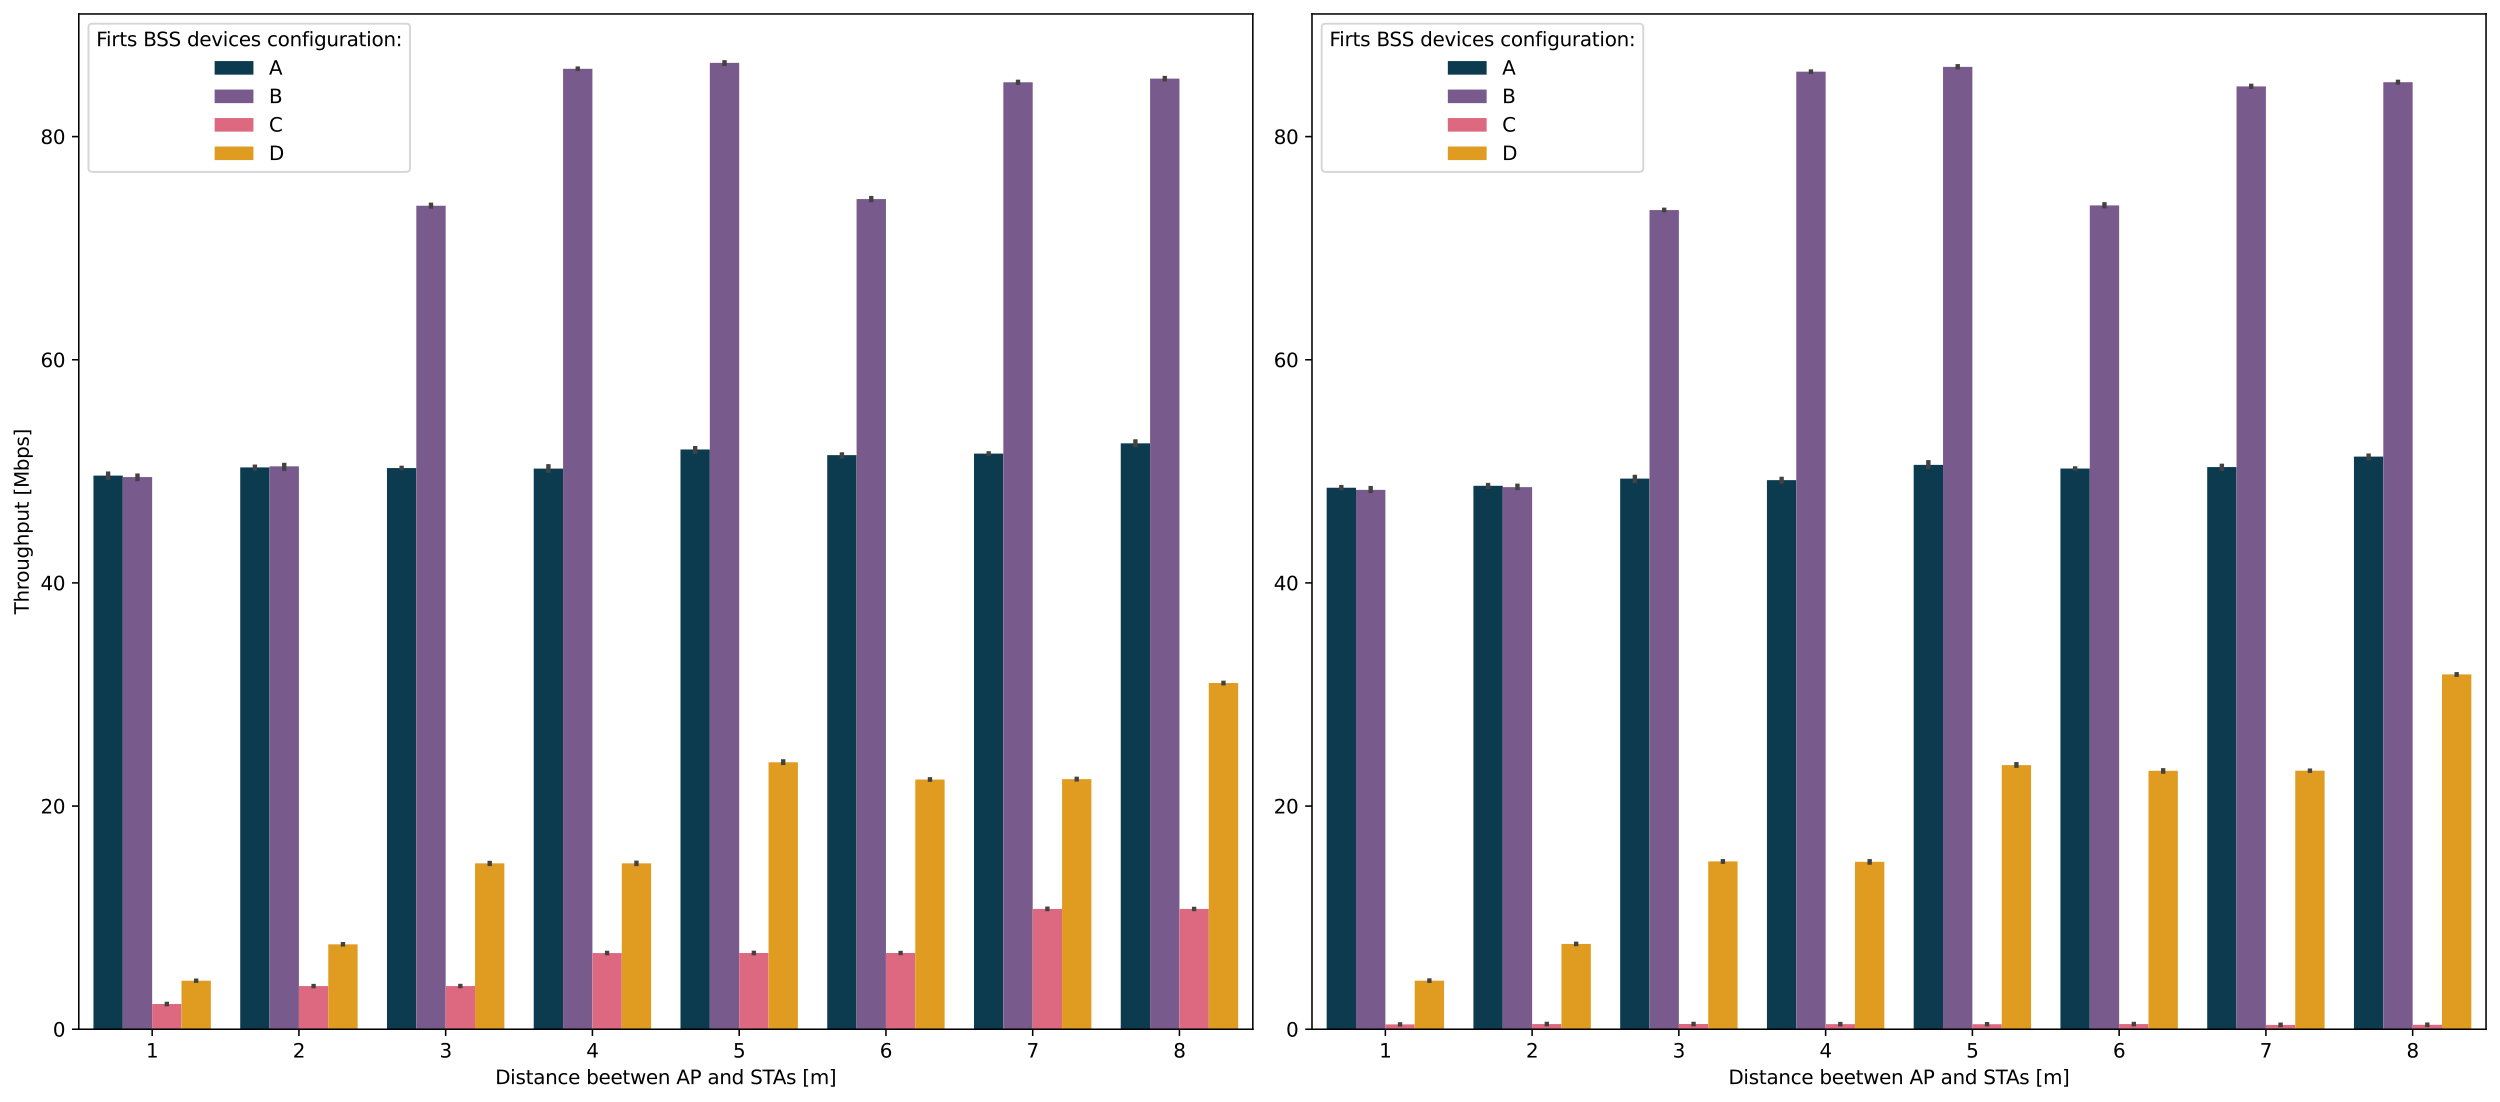 <?xml version="1.0" encoding="utf-8" standalone="no"?>
<!DOCTYPE svg PUBLIC "-//W3C//DTD SVG 1.1//EN"
  "http://www.w3.org/Graphics/SVG/1.1/DTD/svg11.dtd">
<svg xmlns:xlink="http://www.w3.org/1999/xlink" width="1288.433pt" height="567.996pt" viewBox="0 0 1288.433 567.996" xmlns="http://www.w3.org/2000/svg" version="1.1">
 <defs>
  <style type="text/css">*{stroke-linejoin: round; stroke-linecap: butt}</style>
 </defs>
 <g id="figure_1">
  <g id="patch_1">
   <path d="M 0 567.996 
L 1288.433 567.996 
L 1288.433 0 
L 0 0 
z
" style="fill: #ffffff"/>
  </g>
  <g id="axes_1">
   <g id="patch_2">
    <path d="M 40.603 530.44 
L 645.673 530.44 
L 645.673 7.2 
L 40.603 7.2 
z
" style="fill: #ffffff"/>
   </g>
   <g id="patch_3">
    <path d="M 48.166 530.44 
L 63.293 530.44 
L 63.293 245.108 
L 48.166 245.108 
z
" clip-path="url(#p229d4c44ae)" style="fill: #0c3b50"/>
   </g>
   <g id="patch_4">
    <path d="M 123.8 530.44 
L 138.927 530.44 
L 138.927 240.9 
L 123.8 240.9 
z
" clip-path="url(#p229d4c44ae)" style="fill: #0c3b50"/>
   </g>
   <g id="patch_5">
    <path d="M 199.434 530.44 
L 214.561 530.44 
L 214.561 241.233 
L 199.434 241.233 
z
" clip-path="url(#p229d4c44ae)" style="fill: #0c3b50"/>
   </g>
   <g id="patch_6">
    <path d="M 275.068 530.44 
L 290.195 530.44 
L 290.195 241.49 
L 275.068 241.49 
z
" clip-path="url(#p229d4c44ae)" style="fill: #0c3b50"/>
   </g>
   <g id="patch_7">
    <path d="M 350.702 530.44 
L 365.828 530.44 
L 365.828 231.642 
L 350.702 231.642 
z
" clip-path="url(#p229d4c44ae)" style="fill: #0c3b50"/>
   </g>
   <g id="patch_8">
    <path d="M 426.335 530.44 
L 441.462 530.44 
L 441.462 234.552 
L 426.335 234.552 
z
" clip-path="url(#p229d4c44ae)" style="fill: #0c3b50"/>
   </g>
   <g id="patch_9">
    <path d="M 501.969 530.44 
L 517.096 530.44 
L 517.096 233.757 
L 501.969 233.757 
z
" clip-path="url(#p229d4c44ae)" style="fill: #0c3b50"/>
   </g>
   <g id="patch_10">
    <path d="M 577.603 530.44 
L 592.73 530.44 
L 592.73 228.486 
L 577.603 228.486 
z
" clip-path="url(#p229d4c44ae)" style="fill: #0c3b50"/>
   </g>
   <g id="patch_11">
    <path d="M 63.293 530.44 
L 78.42 530.44 
L 78.42 245.879 
L 63.293 245.879 
z
" clip-path="url(#p229d4c44ae)" style="fill: #785a8c"/>
   </g>
   <g id="patch_12">
    <path d="M 138.927 530.44 
L 154.054 530.44 
L 154.054 240.333 
L 138.927 240.333 
z
" clip-path="url(#p229d4c44ae)" style="fill: #785a8c"/>
   </g>
   <g id="patch_13">
    <path d="M 214.561 530.44 
L 229.688 530.44 
L 229.688 106.025 
L 214.561 106.025 
z
" clip-path="url(#p229d4c44ae)" style="fill: #785a8c"/>
   </g>
   <g id="patch_14">
    <path d="M 290.195 530.44 
L 305.321 530.44 
L 305.321 35.441 
L 290.195 35.441 
z
" clip-path="url(#p229d4c44ae)" style="fill: #785a8c"/>
   </g>
   <g id="patch_15">
    <path d="M 365.828 530.44 
L 380.955 530.44 
L 380.955 32.402 
L 365.828 32.402 
z
" clip-path="url(#p229d4c44ae)" style="fill: #785a8c"/>
   </g>
   <g id="patch_16">
    <path d="M 441.462 530.44 
L 456.589 530.44 
L 456.589 102.584 
L 441.462 102.584 
z
" clip-path="url(#p229d4c44ae)" style="fill: #785a8c"/>
   </g>
   <g id="patch_17">
    <path d="M 517.096 530.44 
L 532.222 530.44 
L 532.222 42.381 
L 517.096 42.381 
z
" clip-path="url(#p229d4c44ae)" style="fill: #785a8c"/>
   </g>
   <g id="patch_18">
    <path d="M 592.73 530.44 
L 607.856 530.44 
L 607.856 40.514 
L 592.73 40.514 
z
" clip-path="url(#p229d4c44ae)" style="fill: #785a8c"/>
   </g>
   <g id="patch_19">
    <path d="M 78.42 530.44 
L 93.547 530.44 
L 93.547 517.449 
L 78.42 517.449 
z
" clip-path="url(#p229d4c44ae)" style="fill: #dc6980"/>
   </g>
   <g id="patch_20">
    <path d="M 154.054 530.44 
L 169.18 530.44 
L 169.18 508.19 
L 154.054 508.19 
z
" clip-path="url(#p229d4c44ae)" style="fill: #dc6980"/>
   </g>
   <g id="patch_21">
    <path d="M 229.688 530.44 
L 244.814 530.44 
L 244.814 508.185 
L 229.688 508.185 
z
" clip-path="url(#p229d4c44ae)" style="fill: #dc6980"/>
   </g>
   <g id="patch_22">
    <path d="M 305.321 530.44 
L 320.448 530.44 
L 320.448 491.179 
L 305.321 491.179 
z
" clip-path="url(#p229d4c44ae)" style="fill: #dc6980"/>
   </g>
   <g id="patch_23">
    <path d="M 380.955 530.44 
L 396.082 530.44 
L 396.082 491.138 
L 380.955 491.138 
z
" clip-path="url(#p229d4c44ae)" style="fill: #dc6980"/>
   </g>
   <g id="patch_24">
    <path d="M 456.589 530.44 
L 471.716 530.44 
L 471.716 491.139 
L 456.589 491.139 
z
" clip-path="url(#p229d4c44ae)" style="fill: #dc6980"/>
   </g>
   <g id="patch_25">
    <path d="M 532.222 530.44 
L 547.349 530.44 
L 547.349 468.435 
L 532.222 468.435 
z
" clip-path="url(#p229d4c44ae)" style="fill: #dc6980"/>
   </g>
   <g id="patch_26">
    <path d="M 607.856 530.44 
L 622.983 530.44 
L 622.983 468.457 
L 607.856 468.457 
z
" clip-path="url(#p229d4c44ae)" style="fill: #dc6980"/>
   </g>
   <g id="patch_27">
    <path d="M 93.547 530.44 
L 108.674 530.44 
L 108.674 505.441 
L 93.547 505.441 
z
" clip-path="url(#p229d4c44ae)" style="fill: #df9c20"/>
   </g>
   <g id="patch_28">
    <path d="M 169.18 530.44 
L 184.307 530.44 
L 184.307 486.685 
L 169.18 486.685 
z
" clip-path="url(#p229d4c44ae)" style="fill: #df9c20"/>
   </g>
   <g id="patch_29">
    <path d="M 244.814 530.44 
L 259.941 530.44 
L 259.941 444.95 
L 244.814 444.95 
z
" clip-path="url(#p229d4c44ae)" style="fill: #df9c20"/>
   </g>
   <g id="patch_30">
    <path d="M 320.448 530.44 
L 335.575 530.44 
L 335.575 444.941 
L 320.448 444.941 
z
" clip-path="url(#p229d4c44ae)" style="fill: #df9c20"/>
   </g>
   <g id="patch_31">
    <path d="M 396.082 530.44 
L 411.209 530.44 
L 411.209 392.864 
L 396.082 392.864 
z
" clip-path="url(#p229d4c44ae)" style="fill: #df9c20"/>
   </g>
   <g id="patch_32">
    <path d="M 471.716 530.44 
L 486.842 530.44 
L 486.842 401.767 
L 471.716 401.767 
z
" clip-path="url(#p229d4c44ae)" style="fill: #df9c20"/>
   </g>
   <g id="patch_33">
    <path d="M 547.349 530.44 
L 562.476 530.44 
L 562.476 401.55 
L 547.349 401.55 
z
" clip-path="url(#p229d4c44ae)" style="fill: #df9c20"/>
   </g>
   <g id="patch_34">
    <path d="M 622.983 530.44 
L 638.11 530.44 
L 638.11 352.003 
L 622.983 352.003 
z
" clip-path="url(#p229d4c44ae)" style="fill: #df9c20"/>
   </g>
   <g id="patch_35">
    <path d="M 78.42 530.44 
L 78.42 530.44 
L 78.42 530.44 
L 78.42 530.44 
z
" clip-path="url(#p229d4c44ae)" style="fill: #0c3b50"/>
   </g>
   <g id="patch_36">
    <path d="M 78.42 530.44 
L 78.42 530.44 
L 78.42 530.44 
L 78.42 530.44 
z
" clip-path="url(#p229d4c44ae)" style="fill: #785a8c"/>
   </g>
   <g id="patch_37">
    <path d="M 78.42 530.44 
L 78.42 530.44 
L 78.42 530.44 
L 78.42 530.44 
z
" clip-path="url(#p229d4c44ae)" style="fill: #dc6980"/>
   </g>
   <g id="patch_38">
    <path d="M 78.42 530.44 
L 78.42 530.44 
L 78.42 530.44 
L 78.42 530.44 
z
" clip-path="url(#p229d4c44ae)" style="fill: #df9c20"/>
   </g>
   <g id="matplotlib.axis_1">
    <g id="xtick_1">
     <g id="line2d_1">
      <defs>
       <path id="m7f273af6a3" d="M 0 0 
L 0 3.5 
" style="stroke: #000000; stroke-width: 0.8"/>
      </defs>
      <g>
       <use xlink:href="#m7f273af6a3" x="78.42" y="530.44" style="stroke: #000000; stroke-width: 0.8"/>
      </g>
     </g>
     <g id="text_1">
      <!-- 1 -->
      <g transform="translate(75.239 545.038) scale(0.1 -0.1)">
       <defs>
        <path id="DejaVuSans-31" d="M 794 531 
L 1825 531 
L 1825 4091 
L 703 3866 
L 703 4441 
L 1819 4666 
L 2450 4666 
L 2450 531 
L 3481 531 
L 3481 0 
L 794 0 
L 794 531 
z
" transform="scale(0.016)"/>
       </defs>
       <use xlink:href="#DejaVuSans-31"/>
      </g>
     </g>
    </g>
    <g id="xtick_2">
     <g id="line2d_2">
      <g>
       <use xlink:href="#m7f273af6a3" x="154.054" y="530.44" style="stroke: #000000; stroke-width: 0.8"/>
      </g>
     </g>
     <g id="text_2">
      <!-- 2 -->
      <g transform="translate(150.873 545.038) scale(0.1 -0.1)">
       <defs>
        <path id="DejaVuSans-32" d="M 1228 531 
L 3431 531 
L 3431 0 
L 469 0 
L 469 531 
Q 828 903 1448 1529 
Q 2069 2156 2228 2338 
Q 2531 2678 2651 2914 
Q 2772 3150 2772 3378 
Q 2772 3750 2511 3984 
Q 2250 4219 1831 4219 
Q 1534 4219 1204 4116 
Q 875 4013 500 3803 
L 500 4441 
Q 881 4594 1212 4672 
Q 1544 4750 1819 4750 
Q 2544 4750 2975 4387 
Q 3406 4025 3406 3419 
Q 3406 3131 3298 2873 
Q 3191 2616 2906 2266 
Q 2828 2175 2409 1742 
Q 1991 1309 1228 531 
z
" transform="scale(0.016)"/>
       </defs>
       <use xlink:href="#DejaVuSans-32"/>
      </g>
     </g>
    </g>
    <g id="xtick_3">
     <g id="line2d_3">
      <g>
       <use xlink:href="#m7f273af6a3" x="229.688" y="530.44" style="stroke: #000000; stroke-width: 0.8"/>
      </g>
     </g>
     <g id="text_3">
      <!-- 3 -->
      <g transform="translate(226.506 545.038) scale(0.1 -0.1)">
       <defs>
        <path id="DejaVuSans-33" d="M 2597 2516 
Q 3050 2419 3304 2112 
Q 3559 1806 3559 1356 
Q 3559 666 3084 287 
Q 2609 -91 1734 -91 
Q 1441 -91 1130 -33 
Q 819 25 488 141 
L 488 750 
Q 750 597 1062 519 
Q 1375 441 1716 441 
Q 2309 441 2620 675 
Q 2931 909 2931 1356 
Q 2931 1769 2642 2001 
Q 2353 2234 1838 2234 
L 1294 2234 
L 1294 2753 
L 1863 2753 
Q 2328 2753 2575 2939 
Q 2822 3125 2822 3475 
Q 2822 3834 2567 4026 
Q 2313 4219 1838 4219 
Q 1578 4219 1281 4162 
Q 984 4106 628 3988 
L 628 4550 
Q 988 4650 1302 4700 
Q 1616 4750 1894 4750 
Q 2613 4750 3031 4423 
Q 3450 4097 3450 3541 
Q 3450 3153 3228 2886 
Q 3006 2619 2597 2516 
z
" transform="scale(0.016)"/>
       </defs>
       <use xlink:href="#DejaVuSans-33"/>
      </g>
     </g>
    </g>
    <g id="xtick_4">
     <g id="line2d_4">
      <g>
       <use xlink:href="#m7f273af6a3" x="305.321" y="530.44" style="stroke: #000000; stroke-width: 0.8"/>
      </g>
     </g>
     <g id="text_4">
      <!-- 4 -->
      <g transform="translate(302.14 545.038) scale(0.1 -0.1)">
       <defs>
        <path id="DejaVuSans-34" d="M 2419 4116 
L 825 1625 
L 2419 1625 
L 2419 4116 
z
M 2253 4666 
L 3047 4666 
L 3047 1625 
L 3713 1625 
L 3713 1100 
L 3047 1100 
L 3047 0 
L 2419 0 
L 2419 1100 
L 313 1100 
L 313 1709 
L 2253 4666 
z
" transform="scale(0.016)"/>
       </defs>
       <use xlink:href="#DejaVuSans-34"/>
      </g>
     </g>
    </g>
    <g id="xtick_5">
     <g id="line2d_5">
      <g>
       <use xlink:href="#m7f273af6a3" x="380.955" y="530.44" style="stroke: #000000; stroke-width: 0.8"/>
      </g>
     </g>
     <g id="text_5">
      <!-- 5 -->
      <g transform="translate(377.774 545.038) scale(0.1 -0.1)">
       <defs>
        <path id="DejaVuSans-35" d="M 691 4666 
L 3169 4666 
L 3169 4134 
L 1269 4134 
L 1269 2991 
Q 1406 3038 1543 3061 
Q 1681 3084 1819 3084 
Q 2600 3084 3056 2656 
Q 3513 2228 3513 1497 
Q 3513 744 3044 326 
Q 2575 -91 1722 -91 
Q 1428 -91 1123 -41 
Q 819 9 494 109 
L 494 744 
Q 775 591 1075 516 
Q 1375 441 1709 441 
Q 2250 441 2565 725 
Q 2881 1009 2881 1497 
Q 2881 1984 2565 2268 
Q 2250 2553 1709 2553 
Q 1456 2553 1204 2497 
Q 953 2441 691 2322 
L 691 4666 
z
" transform="scale(0.016)"/>
       </defs>
       <use xlink:href="#DejaVuSans-35"/>
      </g>
     </g>
    </g>
    <g id="xtick_6">
     <g id="line2d_6">
      <g>
       <use xlink:href="#m7f273af6a3" x="456.589" y="530.44" style="stroke: #000000; stroke-width: 0.8"/>
      </g>
     </g>
     <g id="text_6">
      <!-- 6 -->
      <g transform="translate(453.408 545.038) scale(0.1 -0.1)">
       <defs>
        <path id="DejaVuSans-36" d="M 2113 2584 
Q 1688 2584 1439 2293 
Q 1191 2003 1191 1497 
Q 1191 994 1439 701 
Q 1688 409 2113 409 
Q 2538 409 2786 701 
Q 3034 994 3034 1497 
Q 3034 2003 2786 2293 
Q 2538 2584 2113 2584 
z
M 3366 4563 
L 3366 3988 
Q 3128 4100 2886 4159 
Q 2644 4219 2406 4219 
Q 1781 4219 1451 3797 
Q 1122 3375 1075 2522 
Q 1259 2794 1537 2939 
Q 1816 3084 2150 3084 
Q 2853 3084 3261 2657 
Q 3669 2231 3669 1497 
Q 3669 778 3244 343 
Q 2819 -91 2113 -91 
Q 1303 -91 875 529 
Q 447 1150 447 2328 
Q 447 3434 972 4092 
Q 1497 4750 2381 4750 
Q 2619 4750 2861 4703 
Q 3103 4656 3366 4563 
z
" transform="scale(0.016)"/>
       </defs>
       <use xlink:href="#DejaVuSans-36"/>
      </g>
     </g>
    </g>
    <g id="xtick_7">
     <g id="line2d_7">
      <g>
       <use xlink:href="#m7f273af6a3" x="532.222" y="530.44" style="stroke: #000000; stroke-width: 0.8"/>
      </g>
     </g>
     <g id="text_7">
      <!-- 7 -->
      <g transform="translate(529.041 545.038) scale(0.1 -0.1)">
       <defs>
        <path id="DejaVuSans-37" d="M 525 4666 
L 3525 4666 
L 3525 4397 
L 1831 0 
L 1172 0 
L 2766 4134 
L 525 4134 
L 525 4666 
z
" transform="scale(0.016)"/>
       </defs>
       <use xlink:href="#DejaVuSans-37"/>
      </g>
     </g>
    </g>
    <g id="xtick_8">
     <g id="line2d_8">
      <g>
       <use xlink:href="#m7f273af6a3" x="607.856" y="530.44" style="stroke: #000000; stroke-width: 0.8"/>
      </g>
     </g>
     <g id="text_8">
      <!-- 8 -->
      <g transform="translate(604.675 545.038) scale(0.1 -0.1)">
       <defs>
        <path id="DejaVuSans-38" d="M 2034 2216 
Q 1584 2216 1326 1975 
Q 1069 1734 1069 1313 
Q 1069 891 1326 650 
Q 1584 409 2034 409 
Q 2484 409 2743 651 
Q 3003 894 3003 1313 
Q 3003 1734 2745 1975 
Q 2488 2216 2034 2216 
z
M 1403 2484 
Q 997 2584 770 2862 
Q 544 3141 544 3541 
Q 544 4100 942 4425 
Q 1341 4750 2034 4750 
Q 2731 4750 3128 4425 
Q 3525 4100 3525 3541 
Q 3525 3141 3298 2862 
Q 3072 2584 2669 2484 
Q 3125 2378 3379 2068 
Q 3634 1759 3634 1313 
Q 3634 634 3220 271 
Q 2806 -91 2034 -91 
Q 1263 -91 848 271 
Q 434 634 434 1313 
Q 434 1759 690 2068 
Q 947 2378 1403 2484 
z
M 1172 3481 
Q 1172 3119 1398 2916 
Q 1625 2713 2034 2713 
Q 2441 2713 2670 2916 
Q 2900 3119 2900 3481 
Q 2900 3844 2670 4047 
Q 2441 4250 2034 4250 
Q 1625 4250 1398 4047 
Q 1172 3844 1172 3481 
z
" transform="scale(0.016)"/>
       </defs>
       <use xlink:href="#DejaVuSans-38"/>
      </g>
     </g>
    </g>
    <g id="text_9">
     <!-- Distance beetwen AP and STAs [m] -->
     <g transform="translate(255.229 558.717) scale(0.1 -0.1)">
      <defs>
       <path id="DejaVuSans-44" d="M 1259 4147 
L 1259 519 
L 2022 519 
Q 2988 519 3436 956 
Q 3884 1394 3884 2338 
Q 3884 3275 3436 3711 
Q 2988 4147 2022 4147 
L 1259 4147 
z
M 628 4666 
L 1925 4666 
Q 3281 4666 3915 4102 
Q 4550 3538 4550 2338 
Q 4550 1131 3912 565 
Q 3275 0 1925 0 
L 628 0 
L 628 4666 
z
" transform="scale(0.016)"/>
       <path id="DejaVuSans-69" d="M 603 3500 
L 1178 3500 
L 1178 0 
L 603 0 
L 603 3500 
z
M 603 4863 
L 1178 4863 
L 1178 4134 
L 603 4134 
L 603 4863 
z
" transform="scale(0.016)"/>
       <path id="DejaVuSans-73" d="M 2834 3397 
L 2834 2853 
Q 2591 2978 2328 3040 
Q 2066 3103 1784 3103 
Q 1356 3103 1142 2972 
Q 928 2841 928 2578 
Q 928 2378 1081 2264 
Q 1234 2150 1697 2047 
L 1894 2003 
Q 2506 1872 2764 1633 
Q 3022 1394 3022 966 
Q 3022 478 2636 193 
Q 2250 -91 1575 -91 
Q 1294 -91 989 -36 
Q 684 19 347 128 
L 347 722 
Q 666 556 975 473 
Q 1284 391 1588 391 
Q 1994 391 2212 530 
Q 2431 669 2431 922 
Q 2431 1156 2273 1281 
Q 2116 1406 1581 1522 
L 1381 1569 
Q 847 1681 609 1914 
Q 372 2147 372 2553 
Q 372 3047 722 3315 
Q 1072 3584 1716 3584 
Q 2034 3584 2315 3537 
Q 2597 3491 2834 3397 
z
" transform="scale(0.016)"/>
       <path id="DejaVuSans-74" d="M 1172 4494 
L 1172 3500 
L 2356 3500 
L 2356 3053 
L 1172 3053 
L 1172 1153 
Q 1172 725 1289 603 
Q 1406 481 1766 481 
L 2356 481 
L 2356 0 
L 1766 0 
Q 1100 0 847 248 
Q 594 497 594 1153 
L 594 3053 
L 172 3053 
L 172 3500 
L 594 3500 
L 594 4494 
L 1172 4494 
z
" transform="scale(0.016)"/>
       <path id="DejaVuSans-61" d="M 2194 1759 
Q 1497 1759 1228 1600 
Q 959 1441 959 1056 
Q 959 750 1161 570 
Q 1363 391 1709 391 
Q 2188 391 2477 730 
Q 2766 1069 2766 1631 
L 2766 1759 
L 2194 1759 
z
M 3341 1997 
L 3341 0 
L 2766 0 
L 2766 531 
Q 2569 213 2275 61 
Q 1981 -91 1556 -91 
Q 1019 -91 701 211 
Q 384 513 384 1019 
Q 384 1609 779 1909 
Q 1175 2209 1959 2209 
L 2766 2209 
L 2766 2266 
Q 2766 2663 2505 2880 
Q 2244 3097 1772 3097 
Q 1472 3097 1187 3025 
Q 903 2953 641 2809 
L 641 3341 
Q 956 3463 1253 3523 
Q 1550 3584 1831 3584 
Q 2591 3584 2966 3190 
Q 3341 2797 3341 1997 
z
" transform="scale(0.016)"/>
       <path id="DejaVuSans-6e" d="M 3513 2113 
L 3513 0 
L 2938 0 
L 2938 2094 
Q 2938 2591 2744 2837 
Q 2550 3084 2163 3084 
Q 1697 3084 1428 2787 
Q 1159 2491 1159 1978 
L 1159 0 
L 581 0 
L 581 3500 
L 1159 3500 
L 1159 2956 
Q 1366 3272 1645 3428 
Q 1925 3584 2291 3584 
Q 2894 3584 3203 3211 
Q 3513 2838 3513 2113 
z
" transform="scale(0.016)"/>
       <path id="DejaVuSans-63" d="M 3122 3366 
L 3122 2828 
Q 2878 2963 2633 3030 
Q 2388 3097 2138 3097 
Q 1578 3097 1268 2742 
Q 959 2388 959 1747 
Q 959 1106 1268 751 
Q 1578 397 2138 397 
Q 2388 397 2633 464 
Q 2878 531 3122 666 
L 3122 134 
Q 2881 22 2623 -34 
Q 2366 -91 2075 -91 
Q 1284 -91 818 406 
Q 353 903 353 1747 
Q 353 2603 823 3093 
Q 1294 3584 2113 3584 
Q 2378 3584 2631 3529 
Q 2884 3475 3122 3366 
z
" transform="scale(0.016)"/>
       <path id="DejaVuSans-65" d="M 3597 1894 
L 3597 1613 
L 953 1613 
Q 991 1019 1311 708 
Q 1631 397 2203 397 
Q 2534 397 2845 478 
Q 3156 559 3463 722 
L 3463 178 
Q 3153 47 2828 -22 
Q 2503 -91 2169 -91 
Q 1331 -91 842 396 
Q 353 884 353 1716 
Q 353 2575 817 3079 
Q 1281 3584 2069 3584 
Q 2775 3584 3186 3129 
Q 3597 2675 3597 1894 
z
M 3022 2063 
Q 3016 2534 2758 2815 
Q 2500 3097 2075 3097 
Q 1594 3097 1305 2825 
Q 1016 2553 972 2059 
L 3022 2063 
z
" transform="scale(0.016)"/>
       <path id="DejaVuSans-20" transform="scale(0.016)"/>
       <path id="DejaVuSans-62" d="M 3116 1747 
Q 3116 2381 2855 2742 
Q 2594 3103 2138 3103 
Q 1681 3103 1420 2742 
Q 1159 2381 1159 1747 
Q 1159 1113 1420 752 
Q 1681 391 2138 391 
Q 2594 391 2855 752 
Q 3116 1113 3116 1747 
z
M 1159 2969 
Q 1341 3281 1617 3432 
Q 1894 3584 2278 3584 
Q 2916 3584 3314 3078 
Q 3713 2572 3713 1747 
Q 3713 922 3314 415 
Q 2916 -91 2278 -91 
Q 1894 -91 1617 61 
Q 1341 213 1159 525 
L 1159 0 
L 581 0 
L 581 4863 
L 1159 4863 
L 1159 2969 
z
" transform="scale(0.016)"/>
       <path id="DejaVuSans-77" d="M 269 3500 
L 844 3500 
L 1563 769 
L 2278 3500 
L 2956 3500 
L 3675 769 
L 4391 3500 
L 4966 3500 
L 4050 0 
L 3372 0 
L 2619 2869 
L 1863 0 
L 1184 0 
L 269 3500 
z
" transform="scale(0.016)"/>
       <path id="DejaVuSans-41" d="M 2188 4044 
L 1331 1722 
L 3047 1722 
L 2188 4044 
z
M 1831 4666 
L 2547 4666 
L 4325 0 
L 3669 0 
L 3244 1197 
L 1141 1197 
L 716 0 
L 50 0 
L 1831 4666 
z
" transform="scale(0.016)"/>
       <path id="DejaVuSans-50" d="M 1259 4147 
L 1259 2394 
L 2053 2394 
Q 2494 2394 2734 2622 
Q 2975 2850 2975 3272 
Q 2975 3691 2734 3919 
Q 2494 4147 2053 4147 
L 1259 4147 
z
M 628 4666 
L 2053 4666 
Q 2838 4666 3239 4311 
Q 3641 3956 3641 3272 
Q 3641 2581 3239 2228 
Q 2838 1875 2053 1875 
L 1259 1875 
L 1259 0 
L 628 0 
L 628 4666 
z
" transform="scale(0.016)"/>
       <path id="DejaVuSans-64" d="M 2906 2969 
L 2906 4863 
L 3481 4863 
L 3481 0 
L 2906 0 
L 2906 525 
Q 2725 213 2448 61 
Q 2172 -91 1784 -91 
Q 1150 -91 751 415 
Q 353 922 353 1747 
Q 353 2572 751 3078 
Q 1150 3584 1784 3584 
Q 2172 3584 2448 3432 
Q 2725 3281 2906 2969 
z
M 947 1747 
Q 947 1113 1208 752 
Q 1469 391 1925 391 
Q 2381 391 2643 752 
Q 2906 1113 2906 1747 
Q 2906 2381 2643 2742 
Q 2381 3103 1925 3103 
Q 1469 3103 1208 2742 
Q 947 2381 947 1747 
z
" transform="scale(0.016)"/>
       <path id="DejaVuSans-53" d="M 3425 4513 
L 3425 3897 
Q 3066 4069 2747 4153 
Q 2428 4238 2131 4238 
Q 1616 4238 1336 4038 
Q 1056 3838 1056 3469 
Q 1056 3159 1242 3001 
Q 1428 2844 1947 2747 
L 2328 2669 
Q 3034 2534 3370 2195 
Q 3706 1856 3706 1288 
Q 3706 609 3251 259 
Q 2797 -91 1919 -91 
Q 1588 -91 1214 -16 
Q 841 59 441 206 
L 441 856 
Q 825 641 1194 531 
Q 1563 422 1919 422 
Q 2459 422 2753 634 
Q 3047 847 3047 1241 
Q 3047 1584 2836 1778 
Q 2625 1972 2144 2069 
L 1759 2144 
Q 1053 2284 737 2584 
Q 422 2884 422 3419 
Q 422 4038 858 4394 
Q 1294 4750 2059 4750 
Q 2388 4750 2728 4690 
Q 3069 4631 3425 4513 
z
" transform="scale(0.016)"/>
       <path id="DejaVuSans-54" d="M -19 4666 
L 3928 4666 
L 3928 4134 
L 2272 4134 
L 2272 0 
L 1638 0 
L 1638 4134 
L -19 4134 
L -19 4666 
z
" transform="scale(0.016)"/>
       <path id="DejaVuSans-5b" d="M 550 4863 
L 1875 4863 
L 1875 4416 
L 1125 4416 
L 1125 -397 
L 1875 -397 
L 1875 -844 
L 550 -844 
L 550 4863 
z
" transform="scale(0.016)"/>
       <path id="DejaVuSans-6d" d="M 3328 2828 
Q 3544 3216 3844 3400 
Q 4144 3584 4550 3584 
Q 5097 3584 5394 3201 
Q 5691 2819 5691 2113 
L 5691 0 
L 5113 0 
L 5113 2094 
Q 5113 2597 4934 2840 
Q 4756 3084 4391 3084 
Q 3944 3084 3684 2787 
Q 3425 2491 3425 1978 
L 3425 0 
L 2847 0 
L 2847 2094 
Q 2847 2600 2669 2842 
Q 2491 3084 2119 3084 
Q 1678 3084 1418 2786 
Q 1159 2488 1159 1978 
L 1159 0 
L 581 0 
L 581 3500 
L 1159 3500 
L 1159 2956 
Q 1356 3278 1631 3431 
Q 1906 3584 2284 3584 
Q 2666 3584 2933 3390 
Q 3200 3197 3328 2828 
z
" transform="scale(0.016)"/>
       <path id="DejaVuSans-5d" d="M 1947 4863 
L 1947 -844 
L 622 -844 
L 622 -397 
L 1369 -397 
L 1369 4416 
L 622 4416 
L 622 4863 
L 1947 4863 
z
" transform="scale(0.016)"/>
      </defs>
      <use xlink:href="#DejaVuSans-44"/>
      <use xlink:href="#DejaVuSans-69" x="77.002"/>
      <use xlink:href="#DejaVuSans-73" x="104.785"/>
      <use xlink:href="#DejaVuSans-74" x="156.885"/>
      <use xlink:href="#DejaVuSans-61" x="196.094"/>
      <use xlink:href="#DejaVuSans-6e" x="257.373"/>
      <use xlink:href="#DejaVuSans-63" x="320.752"/>
      <use xlink:href="#DejaVuSans-65" x="375.732"/>
      <use xlink:href="#DejaVuSans-20" x="437.256"/>
      <use xlink:href="#DejaVuSans-62" x="469.043"/>
      <use xlink:href="#DejaVuSans-65" x="532.52"/>
      <use xlink:href="#DejaVuSans-65" x="594.043"/>
      <use xlink:href="#DejaVuSans-74" x="655.566"/>
      <use xlink:href="#DejaVuSans-77" x="694.775"/>
      <use xlink:href="#DejaVuSans-65" x="776.562"/>
      <use xlink:href="#DejaVuSans-6e" x="838.086"/>
      <use xlink:href="#DejaVuSans-20" x="901.465"/>
      <use xlink:href="#DejaVuSans-41" x="933.252"/>
      <use xlink:href="#DejaVuSans-50" x="1001.66"/>
      <use xlink:href="#DejaVuSans-20" x="1061.963"/>
      <use xlink:href="#DejaVuSans-61" x="1093.75"/>
      <use xlink:href="#DejaVuSans-6e" x="1155.029"/>
      <use xlink:href="#DejaVuSans-64" x="1218.408"/>
      <use xlink:href="#DejaVuSans-20" x="1281.885"/>
      <use xlink:href="#DejaVuSans-53" x="1313.672"/>
      <use xlink:href="#DejaVuSans-54" x="1377.148"/>
      <use xlink:href="#DejaVuSans-41" x="1430.482"/>
      <use xlink:href="#DejaVuSans-73" x="1498.891"/>
      <use xlink:href="#DejaVuSans-20" x="1550.99"/>
      <use xlink:href="#DejaVuSans-5b" x="1582.777"/>
      <use xlink:href="#DejaVuSans-6d" x="1621.791"/>
      <use xlink:href="#DejaVuSans-5d" x="1719.203"/>
     </g>
    </g>
   </g>
   <g id="matplotlib.axis_2">
    <g id="ytick_1">
     <g id="line2d_9">
      <defs>
       <path id="mcfabd952bf" d="M 0 0 
L -3.5 0 
" style="stroke: #000000; stroke-width: 0.8"/>
      </defs>
      <g>
       <use xlink:href="#mcfabd952bf" x="40.603" y="530.44" style="stroke: #000000; stroke-width: 0.8"/>
      </g>
     </g>
     <g id="text_10">
      <!-- 0 -->
      <g transform="translate(27.241 534.239) scale(0.1 -0.1)">
       <defs>
        <path id="DejaVuSans-30" d="M 2034 4250 
Q 1547 4250 1301 3770 
Q 1056 3291 1056 2328 
Q 1056 1369 1301 889 
Q 1547 409 2034 409 
Q 2525 409 2770 889 
Q 3016 1369 3016 2328 
Q 3016 3291 2770 3770 
Q 2525 4250 2034 4250 
z
M 2034 4750 
Q 2819 4750 3233 4129 
Q 3647 3509 3647 2328 
Q 3647 1150 3233 529 
Q 2819 -91 2034 -91 
Q 1250 -91 836 529 
Q 422 1150 422 2328 
Q 422 3509 836 4129 
Q 1250 4750 2034 4750 
z
" transform="scale(0.016)"/>
       </defs>
       <use xlink:href="#DejaVuSans-30"/>
      </g>
     </g>
    </g>
    <g id="ytick_2">
     <g id="line2d_10">
      <g>
       <use xlink:href="#mcfabd952bf" x="40.603" y="415.429" style="stroke: #000000; stroke-width: 0.8"/>
      </g>
     </g>
     <g id="text_11">
      <!-- 20 -->
      <g transform="translate(20.878 419.228) scale(0.1 -0.1)">
       <use xlink:href="#DejaVuSans-32"/>
       <use xlink:href="#DejaVuSans-30" x="63.623"/>
      </g>
     </g>
    </g>
    <g id="ytick_3">
     <g id="line2d_11">
      <g>
       <use xlink:href="#mcfabd952bf" x="40.603" y="300.418" style="stroke: #000000; stroke-width: 0.8"/>
      </g>
     </g>
     <g id="text_12">
      <!-- 40 -->
      <g transform="translate(20.878 304.217) scale(0.1 -0.1)">
       <use xlink:href="#DejaVuSans-34"/>
       <use xlink:href="#DejaVuSans-30" x="63.623"/>
      </g>
     </g>
    </g>
    <g id="ytick_4">
     <g id="line2d_12">
      <g>
       <use xlink:href="#mcfabd952bf" x="40.603" y="185.407" style="stroke: #000000; stroke-width: 0.8"/>
      </g>
     </g>
     <g id="text_13">
      <!-- 60 -->
      <g transform="translate(20.878 189.206) scale(0.1 -0.1)">
       <use xlink:href="#DejaVuSans-36"/>
       <use xlink:href="#DejaVuSans-30" x="63.623"/>
      </g>
     </g>
    </g>
    <g id="ytick_5">
     <g id="line2d_13">
      <g>
       <use xlink:href="#mcfabd952bf" x="40.603" y="70.395" style="stroke: #000000; stroke-width: 0.8"/>
      </g>
     </g>
     <g id="text_14">
      <!-- 80 -->
      <g transform="translate(20.878 74.195) scale(0.1 -0.1)">
       <use xlink:href="#DejaVuSans-38"/>
       <use xlink:href="#DejaVuSans-30" x="63.623"/>
      </g>
     </g>
    </g>
    <g id="text_15">
     <!-- Throughput [Mbps] -->
     <g transform="translate(14.798 316.618) rotate(-90) scale(0.1 -0.1)">
      <defs>
       <path id="DejaVuSans-68" d="M 3513 2113 
L 3513 0 
L 2938 0 
L 2938 2094 
Q 2938 2591 2744 2837 
Q 2550 3084 2163 3084 
Q 1697 3084 1428 2787 
Q 1159 2491 1159 1978 
L 1159 0 
L 581 0 
L 581 4863 
L 1159 4863 
L 1159 2956 
Q 1366 3272 1645 3428 
Q 1925 3584 2291 3584 
Q 2894 3584 3203 3211 
Q 3513 2838 3513 2113 
z
" transform="scale(0.016)"/>
       <path id="DejaVuSans-72" d="M 2631 2963 
Q 2534 3019 2420 3045 
Q 2306 3072 2169 3072 
Q 1681 3072 1420 2755 
Q 1159 2438 1159 1844 
L 1159 0 
L 581 0 
L 581 3500 
L 1159 3500 
L 1159 2956 
Q 1341 3275 1631 3429 
Q 1922 3584 2338 3584 
Q 2397 3584 2469 3576 
Q 2541 3569 2628 3553 
L 2631 2963 
z
" transform="scale(0.016)"/>
       <path id="DejaVuSans-6f" d="M 1959 3097 
Q 1497 3097 1228 2736 
Q 959 2375 959 1747 
Q 959 1119 1226 758 
Q 1494 397 1959 397 
Q 2419 397 2687 759 
Q 2956 1122 2956 1747 
Q 2956 2369 2687 2733 
Q 2419 3097 1959 3097 
z
M 1959 3584 
Q 2709 3584 3137 3096 
Q 3566 2609 3566 1747 
Q 3566 888 3137 398 
Q 2709 -91 1959 -91 
Q 1206 -91 779 398 
Q 353 888 353 1747 
Q 353 2609 779 3096 
Q 1206 3584 1959 3584 
z
" transform="scale(0.016)"/>
       <path id="DejaVuSans-75" d="M 544 1381 
L 544 3500 
L 1119 3500 
L 1119 1403 
Q 1119 906 1312 657 
Q 1506 409 1894 409 
Q 2359 409 2629 706 
Q 2900 1003 2900 1516 
L 2900 3500 
L 3475 3500 
L 3475 0 
L 2900 0 
L 2900 538 
Q 2691 219 2414 64 
Q 2138 -91 1772 -91 
Q 1169 -91 856 284 
Q 544 659 544 1381 
z
M 1991 3584 
L 1991 3584 
z
" transform="scale(0.016)"/>
       <path id="DejaVuSans-67" d="M 2906 1791 
Q 2906 2416 2648 2759 
Q 2391 3103 1925 3103 
Q 1463 3103 1205 2759 
Q 947 2416 947 1791 
Q 947 1169 1205 825 
Q 1463 481 1925 481 
Q 2391 481 2648 825 
Q 2906 1169 2906 1791 
z
M 3481 434 
Q 3481 -459 3084 -895 
Q 2688 -1331 1869 -1331 
Q 1566 -1331 1297 -1286 
Q 1028 -1241 775 -1147 
L 775 -588 
Q 1028 -725 1275 -790 
Q 1522 -856 1778 -856 
Q 2344 -856 2625 -561 
Q 2906 -266 2906 331 
L 2906 616 
Q 2728 306 2450 153 
Q 2172 0 1784 0 
Q 1141 0 747 490 
Q 353 981 353 1791 
Q 353 2603 747 3093 
Q 1141 3584 1784 3584 
Q 2172 3584 2450 3431 
Q 2728 3278 2906 2969 
L 2906 3500 
L 3481 3500 
L 3481 434 
z
" transform="scale(0.016)"/>
       <path id="DejaVuSans-70" d="M 1159 525 
L 1159 -1331 
L 581 -1331 
L 581 3500 
L 1159 3500 
L 1159 2969 
Q 1341 3281 1617 3432 
Q 1894 3584 2278 3584 
Q 2916 3584 3314 3078 
Q 3713 2572 3713 1747 
Q 3713 922 3314 415 
Q 2916 -91 2278 -91 
Q 1894 -91 1617 61 
Q 1341 213 1159 525 
z
M 3116 1747 
Q 3116 2381 2855 2742 
Q 2594 3103 2138 3103 
Q 1681 3103 1420 2742 
Q 1159 2381 1159 1747 
Q 1159 1113 1420 752 
Q 1681 391 2138 391 
Q 2594 391 2855 752 
Q 3116 1113 3116 1747 
z
" transform="scale(0.016)"/>
       <path id="DejaVuSans-4d" d="M 628 4666 
L 1569 4666 
L 2759 1491 
L 3956 4666 
L 4897 4666 
L 4897 0 
L 4281 0 
L 4281 4097 
L 3078 897 
L 2444 897 
L 1241 4097 
L 1241 0 
L 628 0 
L 628 4666 
z
" transform="scale(0.016)"/>
      </defs>
      <use xlink:href="#DejaVuSans-54"/>
      <use xlink:href="#DejaVuSans-68" x="61.084"/>
      <use xlink:href="#DejaVuSans-72" x="124.463"/>
      <use xlink:href="#DejaVuSans-6f" x="163.326"/>
      <use xlink:href="#DejaVuSans-75" x="224.508"/>
      <use xlink:href="#DejaVuSans-67" x="287.887"/>
      <use xlink:href="#DejaVuSans-68" x="351.363"/>
      <use xlink:href="#DejaVuSans-70" x="414.742"/>
      <use xlink:href="#DejaVuSans-75" x="478.219"/>
      <use xlink:href="#DejaVuSans-74" x="541.598"/>
      <use xlink:href="#DejaVuSans-20" x="580.807"/>
      <use xlink:href="#DejaVuSans-5b" x="612.594"/>
      <use xlink:href="#DejaVuSans-4d" x="651.607"/>
      <use xlink:href="#DejaVuSans-62" x="737.887"/>
      <use xlink:href="#DejaVuSans-70" x="801.363"/>
      <use xlink:href="#DejaVuSans-73" x="864.84"/>
      <use xlink:href="#DejaVuSans-5d" x="916.939"/>
     </g>
    </g>
   </g>
   <g id="line2d_14">
    <path d="M 55.73 246.233 
L 55.73 244.095 
" clip-path="url(#p229d4c44ae)" style="fill: none; stroke: #424242; stroke-width: 2.25; stroke-linecap: square"/>
   </g>
   <g id="line2d_15">
    <path d="M 131.364 241.441 
L 131.364 240.545 
" clip-path="url(#p229d4c44ae)" style="fill: none; stroke: #424242; stroke-width: 2.25; stroke-linecap: square"/>
   </g>
   <g id="line2d_16">
    <path d="M 206.997 241.288 
L 206.997 241.13 
" clip-path="url(#p229d4c44ae)" style="fill: none; stroke: #424242; stroke-width: 2.25; stroke-linecap: square"/>
   </g>
   <g id="line2d_17">
    <path d="M 282.631 242.566 
L 282.631 240.338 
" clip-path="url(#p229d4c44ae)" style="fill: none; stroke: #424242; stroke-width: 2.25; stroke-linecap: square"/>
   </g>
   <g id="line2d_18">
    <path d="M 358.265 232.756 
L 358.265 230.976 
" clip-path="url(#p229d4c44ae)" style="fill: none; stroke: #424242; stroke-width: 2.25; stroke-linecap: square"/>
   </g>
   <g id="line2d_19">
    <path d="M 433.899 235.189 
L 433.899 234.203 
" clip-path="url(#p229d4c44ae)" style="fill: none; stroke: #424242; stroke-width: 2.25; stroke-linecap: square"/>
   </g>
   <g id="line2d_20">
    <path d="M 509.532 233.908 
L 509.532 233.649 
" clip-path="url(#p229d4c44ae)" style="fill: none; stroke: #424242; stroke-width: 2.25; stroke-linecap: square"/>
   </g>
   <g id="line2d_21">
    <path d="M 585.166 229.341 
L 585.166 227.5 
" clip-path="url(#p229d4c44ae)" style="fill: none; stroke: #424242; stroke-width: 2.25; stroke-linecap: square"/>
   </g>
   <g id="line2d_22">
    <path d="M 70.857 246.891 
L 70.857 245.12 
" clip-path="url(#p229d4c44ae)" style="fill: none; stroke: #424242; stroke-width: 2.25; stroke-linecap: square"/>
   </g>
   <g id="line2d_23">
    <path d="M 146.49 241.638 
L 146.49 239.652 
" clip-path="url(#p229d4c44ae)" style="fill: none; stroke: #424242; stroke-width: 2.25; stroke-linecap: square"/>
   </g>
   <g id="line2d_24">
    <path d="M 222.124 106.447 
L 222.124 105.53 
" clip-path="url(#p229d4c44ae)" style="fill: none; stroke: #424242; stroke-width: 2.25; stroke-linecap: square"/>
   </g>
   <g id="line2d_25">
    <path d="M 297.758 35.501 
L 297.758 35.334 
" clip-path="url(#p229d4c44ae)" style="fill: none; stroke: #424242; stroke-width: 2.25; stroke-linecap: square"/>
   </g>
   <g id="line2d_26">
    <path d="M 373.392 32.917 
L 373.392 32.116 
" clip-path="url(#p229d4c44ae)" style="fill: none; stroke: #424242; stroke-width: 2.25; stroke-linecap: square"/>
   </g>
   <g id="line2d_27">
    <path d="M 449.025 103.068 
L 449.025 102.105 
" clip-path="url(#p229d4c44ae)" style="fill: none; stroke: #424242; stroke-width: 2.25; stroke-linecap: square"/>
   </g>
   <g id="line2d_28">
    <path d="M 524.659 42.641 
L 524.659 42.196 
" clip-path="url(#p229d4c44ae)" style="fill: none; stroke: #424242; stroke-width: 2.25; stroke-linecap: square"/>
   </g>
   <g id="line2d_29">
    <path d="M 600.293 40.863 
L 600.293 40.21 
" clip-path="url(#p229d4c44ae)" style="fill: none; stroke: #424242; stroke-width: 2.25; stroke-linecap: square"/>
   </g>
   <g id="line2d_30">
    <path d="M 85.983 517.517 
L 85.983 517.391 
" clip-path="url(#p229d4c44ae)" style="fill: none; stroke: #424242; stroke-width: 2.25; stroke-linecap: square"/>
   </g>
   <g id="line2d_31">
    <path d="M 161.617 508.223 
L 161.617 508.168 
" clip-path="url(#p229d4c44ae)" style="fill: none; stroke: #424242; stroke-width: 2.25; stroke-linecap: square"/>
   </g>
   <g id="line2d_32">
    <path d="M 237.251 508.208 
L 237.251 508.146 
" clip-path="url(#p229d4c44ae)" style="fill: none; stroke: #424242; stroke-width: 2.25; stroke-linecap: square"/>
   </g>
   <g id="line2d_33">
    <path d="M 312.885 491.228 
L 312.885 491.109 
" clip-path="url(#p229d4c44ae)" style="fill: none; stroke: #424242; stroke-width: 2.25; stroke-linecap: square"/>
   </g>
   <g id="line2d_34">
    <path d="M 388.518 491.229 
L 388.518 491.064 
" clip-path="url(#p229d4c44ae)" style="fill: none; stroke: #424242; stroke-width: 2.25; stroke-linecap: square"/>
   </g>
   <g id="line2d_35">
    <path d="M 464.152 491.154 
L 464.152 491.13 
" clip-path="url(#p229d4c44ae)" style="fill: none; stroke: #424242; stroke-width: 2.25; stroke-linecap: square"/>
   </g>
   <g id="line2d_36">
    <path d="M 539.786 468.49 
L 539.786 468.331 
" clip-path="url(#p229d4c44ae)" style="fill: none; stroke: #424242; stroke-width: 2.25; stroke-linecap: square"/>
   </g>
   <g id="line2d_37">
    <path d="M 615.42 468.468 
L 615.42 468.446 
" clip-path="url(#p229d4c44ae)" style="fill: none; stroke: #424242; stroke-width: 2.25; stroke-linecap: square"/>
   </g>
   <g id="line2d_38">
    <path d="M 101.11 505.452 
L 101.11 505.422 
" clip-path="url(#p229d4c44ae)" style="fill: none; stroke: #424242; stroke-width: 2.25; stroke-linecap: square"/>
   </g>
   <g id="line2d_39">
    <path d="M 176.744 486.737 
L 176.744 486.621 
" clip-path="url(#p229d4c44ae)" style="fill: none; stroke: #424242; stroke-width: 2.25; stroke-linecap: square"/>
   </g>
   <g id="line2d_40">
    <path d="M 252.378 445.213 
L 252.378 444.75 
" clip-path="url(#p229d4c44ae)" style="fill: none; stroke: #424242; stroke-width: 2.25; stroke-linecap: square"/>
   </g>
   <g id="line2d_41">
    <path d="M 328.011 445.24 
L 328.011 444.653 
" clip-path="url(#p229d4c44ae)" style="fill: none; stroke: #424242; stroke-width: 2.25; stroke-linecap: square"/>
   </g>
   <g id="line2d_42">
    <path d="M 403.645 393.181 
L 403.645 392.406 
" clip-path="url(#p229d4c44ae)" style="fill: none; stroke: #424242; stroke-width: 2.25; stroke-linecap: square"/>
   </g>
   <g id="line2d_43">
    <path d="M 479.279 401.841 
L 479.279 401.652 
" clip-path="url(#p229d4c44ae)" style="fill: none; stroke: #424242; stroke-width: 2.25; stroke-linecap: square"/>
   </g>
   <g id="line2d_44">
    <path d="M 554.913 401.645 
L 554.913 401.383 
" clip-path="url(#p229d4c44ae)" style="fill: none; stroke: #424242; stroke-width: 2.25; stroke-linecap: square"/>
   </g>
   <g id="line2d_45">
    <path d="M 630.546 352.128 
L 630.546 351.919 
" clip-path="url(#p229d4c44ae)" style="fill: none; stroke: #424242; stroke-width: 2.25; stroke-linecap: square"/>
   </g>
   <g id="patch_39">
    <path d="M 40.603 530.44 
L 40.603 7.2 
" style="fill: none; stroke: #000000; stroke-width: 0.8; stroke-linejoin: miter; stroke-linecap: square"/>
   </g>
   <g id="patch_40">
    <path d="M 645.673 530.44 
L 645.673 7.2 
" style="fill: none; stroke: #000000; stroke-width: 0.8; stroke-linejoin: miter; stroke-linecap: square"/>
   </g>
   <g id="patch_41">
    <path d="M 40.603 530.44 
L 645.673 530.44 
" style="fill: none; stroke: #000000; stroke-width: 0.8; stroke-linejoin: miter; stroke-linecap: square"/>
   </g>
   <g id="patch_42">
    <path d="M 40.603 7.2 
L 645.673 7.2 
" style="fill: none; stroke: #000000; stroke-width: 0.8; stroke-linejoin: miter; stroke-linecap: square"/>
   </g>
   <g id="legend_1">
    <g id="patch_43">
     <path d="M 47.603 88.591 
L 209.327 88.591 
Q 211.327 88.591 211.327 86.591 
L 211.327 14.2 
Q 211.327 12.2 209.327 12.2 
L 47.603 12.2 
Q 45.603 12.2 45.603 14.2 
L 45.603 86.591 
Q 45.603 88.591 47.603 88.591 
z
" style="fill: #ffffff; opacity: 0.8; stroke: #cccccc; stroke-linejoin: miter"/>
    </g>
    <g id="text_16">
     <!-- Firts BSS devices configuration: -->
     <g transform="translate(49.603 23.798) scale(0.1 -0.1)">
      <defs>
       <path id="DejaVuSans-46" d="M 628 4666 
L 3309 4666 
L 3309 4134 
L 1259 4134 
L 1259 2759 
L 3109 2759 
L 3109 2228 
L 1259 2228 
L 1259 0 
L 628 0 
L 628 4666 
z
" transform="scale(0.016)"/>
       <path id="DejaVuSans-42" d="M 1259 2228 
L 1259 519 
L 2272 519 
Q 2781 519 3026 730 
Q 3272 941 3272 1375 
Q 3272 1813 3026 2020 
Q 2781 2228 2272 2228 
L 1259 2228 
z
M 1259 4147 
L 1259 2741 
L 2194 2741 
Q 2656 2741 2882 2914 
Q 3109 3088 3109 3444 
Q 3109 3797 2882 3972 
Q 2656 4147 2194 4147 
L 1259 4147 
z
M 628 4666 
L 2241 4666 
Q 2963 4666 3353 4366 
Q 3744 4066 3744 3513 
Q 3744 3084 3544 2831 
Q 3344 2578 2956 2516 
Q 3422 2416 3680 2098 
Q 3938 1781 3938 1306 
Q 3938 681 3513 340 
Q 3088 0 2303 0 
L 628 0 
L 628 4666 
z
" transform="scale(0.016)"/>
       <path id="DejaVuSans-76" d="M 191 3500 
L 800 3500 
L 1894 563 
L 2988 3500 
L 3597 3500 
L 2284 0 
L 1503 0 
L 191 3500 
z
" transform="scale(0.016)"/>
       <path id="DejaVuSans-66" d="M 2375 4863 
L 2375 4384 
L 1825 4384 
Q 1516 4384 1395 4259 
Q 1275 4134 1275 3809 
L 1275 3500 
L 2222 3500 
L 2222 3053 
L 1275 3053 
L 1275 0 
L 697 0 
L 697 3053 
L 147 3053 
L 147 3500 
L 697 3500 
L 697 3744 
Q 697 4328 969 4595 
Q 1241 4863 1831 4863 
L 2375 4863 
z
" transform="scale(0.016)"/>
       <path id="DejaVuSans-3a" d="M 750 794 
L 1409 794 
L 1409 0 
L 750 0 
L 750 794 
z
M 750 3309 
L 1409 3309 
L 1409 2516 
L 750 2516 
L 750 3309 
z
" transform="scale(0.016)"/>
      </defs>
      <use xlink:href="#DejaVuSans-46"/>
      <use xlink:href="#DejaVuSans-69" x="50.27"/>
      <use xlink:href="#DejaVuSans-72" x="78.053"/>
      <use xlink:href="#DejaVuSans-74" x="119.166"/>
      <use xlink:href="#DejaVuSans-73" x="158.375"/>
      <use xlink:href="#DejaVuSans-20" x="210.475"/>
      <use xlink:href="#DejaVuSans-42" x="242.262"/>
      <use xlink:href="#DejaVuSans-53" x="309.115"/>
      <use xlink:href="#DejaVuSans-53" x="372.592"/>
      <use xlink:href="#DejaVuSans-20" x="436.068"/>
      <use xlink:href="#DejaVuSans-64" x="467.855"/>
      <use xlink:href="#DejaVuSans-65" x="531.332"/>
      <use xlink:href="#DejaVuSans-76" x="592.855"/>
      <use xlink:href="#DejaVuSans-69" x="652.035"/>
      <use xlink:href="#DejaVuSans-63" x="679.818"/>
      <use xlink:href="#DejaVuSans-65" x="734.799"/>
      <use xlink:href="#DejaVuSans-73" x="796.322"/>
      <use xlink:href="#DejaVuSans-20" x="848.422"/>
      <use xlink:href="#DejaVuSans-63" x="880.209"/>
      <use xlink:href="#DejaVuSans-6f" x="935.189"/>
      <use xlink:href="#DejaVuSans-6e" x="996.371"/>
      <use xlink:href="#DejaVuSans-66" x="1059.75"/>
      <use xlink:href="#DejaVuSans-69" x="1094.955"/>
      <use xlink:href="#DejaVuSans-67" x="1122.738"/>
      <use xlink:href="#DejaVuSans-75" x="1186.215"/>
      <use xlink:href="#DejaVuSans-72" x="1249.594"/>
      <use xlink:href="#DejaVuSans-61" x="1290.707"/>
      <use xlink:href="#DejaVuSans-74" x="1351.986"/>
      <use xlink:href="#DejaVuSans-69" x="1391.195"/>
      <use xlink:href="#DejaVuSans-6f" x="1418.979"/>
      <use xlink:href="#DejaVuSans-6e" x="1480.16"/>
      <use xlink:href="#DejaVuSans-3a" x="1543.539"/>
     </g>
    </g>
    <g id="patch_44">
     <path d="M 110.615 38.477 
L 130.615 38.477 
L 130.615 31.477 
L 110.615 31.477 
z
" style="fill: #0c3b50"/>
    </g>
    <g id="text_17">
     <!-- A -->
     <g transform="translate(138.615 38.477) scale(0.1 -0.1)">
      <use xlink:href="#DejaVuSans-41"/>
     </g>
    </g>
    <g id="patch_45">
     <path d="M 110.615 53.155 
L 130.615 53.155 
L 130.615 46.155 
L 110.615 46.155 
z
" style="fill: #785a8c"/>
    </g>
    <g id="text_18">
     <!-- B -->
     <g transform="translate(138.615 53.155) scale(0.1 -0.1)">
      <use xlink:href="#DejaVuSans-42"/>
     </g>
    </g>
    <g id="patch_46">
     <path d="M 110.615 67.833 
L 130.615 67.833 
L 130.615 60.833 
L 110.615 60.833 
z
" style="fill: #dc6980"/>
    </g>
    <g id="text_19">
     <!-- C -->
     <g transform="translate(138.615 67.833) scale(0.1 -0.1)">
      <defs>
       <path id="DejaVuSans-43" d="M 4122 4306 
L 4122 3641 
Q 3803 3938 3442 4084 
Q 3081 4231 2675 4231 
Q 1875 4231 1450 3742 
Q 1025 3253 1025 2328 
Q 1025 1406 1450 917 
Q 1875 428 2675 428 
Q 3081 428 3442 575 
Q 3803 722 4122 1019 
L 4122 359 
Q 3791 134 3420 21 
Q 3050 -91 2638 -91 
Q 1578 -91 968 557 
Q 359 1206 359 2328 
Q 359 3453 968 4101 
Q 1578 4750 2638 4750 
Q 3056 4750 3426 4639 
Q 3797 4528 4122 4306 
z
" transform="scale(0.016)"/>
      </defs>
      <use xlink:href="#DejaVuSans-43"/>
     </g>
    </g>
    <g id="patch_47">
     <path d="M 110.615 82.511 
L 130.615 82.511 
L 130.615 75.511 
L 110.615 75.511 
z
" style="fill: #df9c20"/>
    </g>
    <g id="text_20">
     <!-- D -->
     <g transform="translate(138.615 82.511) scale(0.1 -0.1)">
      <use xlink:href="#DejaVuSans-44"/>
     </g>
    </g>
   </g>
  </g>
  <g id="axes_2">
   <g id="patch_48">
    <path d="M 676.163 530.44 
L 1281.233 530.44 
L 1281.233 7.2 
L 676.163 7.2 
z
" style="fill: #ffffff"/>
   </g>
   <g id="patch_49">
    <path d="M 683.726 530.44 
L 698.853 530.44 
L 698.853 251.361 
L 683.726 251.361 
z
" clip-path="url(#p6dcfe4e4ce)" style="fill: #0c3b50"/>
   </g>
   <g id="patch_50">
    <path d="M 759.36 530.44 
L 774.487 530.44 
L 774.487 250.353 
L 759.36 250.353 
z
" clip-path="url(#p6dcfe4e4ce)" style="fill: #0c3b50"/>
   </g>
   <g id="patch_51">
    <path d="M 834.994 530.44 
L 850.121 530.44 
L 850.121 246.675 
L 834.994 246.675 
z
" clip-path="url(#p6dcfe4e4ce)" style="fill: #0c3b50"/>
   </g>
   <g id="patch_52">
    <path d="M 910.628 530.44 
L 925.755 530.44 
L 925.755 247.432 
L 910.628 247.432 
z
" clip-path="url(#p6dcfe4e4ce)" style="fill: #0c3b50"/>
   </g>
   <g id="patch_53">
    <path d="M 986.261 530.44 
L 1001.388 530.44 
L 1001.388 239.581 
L 986.261 239.581 
z
" clip-path="url(#p6dcfe4e4ce)" style="fill: #0c3b50"/>
   </g>
   <g id="patch_54">
    <path d="M 1061.895 530.44 
L 1077.022 530.44 
L 1077.022 241.484 
L 1061.895 241.484 
z
" clip-path="url(#p6dcfe4e4ce)" style="fill: #0c3b50"/>
   </g>
   <g id="patch_55">
    <path d="M 1137.529 530.44 
L 1152.656 530.44 
L 1152.656 240.714 
L 1137.529 240.714 
z
" clip-path="url(#p6dcfe4e4ce)" style="fill: #0c3b50"/>
   </g>
   <g id="patch_56">
    <path d="M 1213.163 530.44 
L 1228.29 530.44 
L 1228.29 235.315 
L 1213.163 235.315 
z
" clip-path="url(#p6dcfe4e4ce)" style="fill: #0c3b50"/>
   </g>
   <g id="patch_57">
    <path d="M 698.853 530.44 
L 713.98 530.44 
L 713.98 252.464 
L 698.853 252.464 
z
" clip-path="url(#p6dcfe4e4ce)" style="fill: #785a8c"/>
   </g>
   <g id="patch_58">
    <path d="M 774.487 530.44 
L 789.614 530.44 
L 789.614 251.064 
L 774.487 251.064 
z
" clip-path="url(#p6dcfe4e4ce)" style="fill: #785a8c"/>
   </g>
   <g id="patch_59">
    <path d="M 850.121 530.44 
L 865.247 530.44 
L 865.247 108.246 
L 850.121 108.246 
z
" clip-path="url(#p6dcfe4e4ce)" style="fill: #785a8c"/>
   </g>
   <g id="patch_60">
    <path d="M 925.755 530.44 
L 940.881 530.44 
L 940.881 36.928 
L 925.755 36.928 
z
" clip-path="url(#p6dcfe4e4ce)" style="fill: #785a8c"/>
   </g>
   <g id="patch_61">
    <path d="M 1001.388 530.44 
L 1016.515 530.44 
L 1016.515 34.471 
L 1001.388 34.471 
z
" clip-path="url(#p6dcfe4e4ce)" style="fill: #785a8c"/>
   </g>
   <g id="patch_62">
    <path d="M 1077.022 530.44 
L 1092.149 530.44 
L 1092.149 105.857 
L 1077.022 105.857 
z
" clip-path="url(#p6dcfe4e4ce)" style="fill: #785a8c"/>
   </g>
   <g id="patch_63">
    <path d="M 1152.656 530.44 
L 1167.783 530.44 
L 1167.783 44.531 
L 1152.656 44.531 
z
" clip-path="url(#p6dcfe4e4ce)" style="fill: #785a8c"/>
   </g>
   <g id="patch_64">
    <path d="M 1228.29 530.44 
L 1243.416 530.44 
L 1243.416 42.352 
L 1228.29 42.352 
z
" clip-path="url(#p6dcfe4e4ce)" style="fill: #785a8c"/>
   </g>
   <g id="patch_65">
    <path d="M 713.98 530.44 
L 729.107 530.44 
L 729.107 527.937 
L 713.98 527.937 
z
" clip-path="url(#p6dcfe4e4ce)" style="fill: #dc6980"/>
   </g>
   <g id="patch_66">
    <path d="M 789.614 530.44 
L 804.74 530.44 
L 804.74 527.789 
L 789.614 527.789 
z
" clip-path="url(#p6dcfe4e4ce)" style="fill: #dc6980"/>
   </g>
   <g id="patch_67">
    <path d="M 865.247 530.44 
L 880.374 530.44 
L 880.374 527.746 
L 865.247 527.746 
z
" clip-path="url(#p6dcfe4e4ce)" style="fill: #dc6980"/>
   </g>
   <g id="patch_68">
    <path d="M 940.881 530.44 
L 956.008 530.44 
L 956.008 527.813 
L 940.881 527.813 
z
" clip-path="url(#p6dcfe4e4ce)" style="fill: #dc6980"/>
   </g>
   <g id="patch_69">
    <path d="M 1016.515 530.44 
L 1031.642 530.44 
L 1031.642 527.861 
L 1016.515 527.861 
z
" clip-path="url(#p6dcfe4e4ce)" style="fill: #dc6980"/>
   </g>
   <g id="patch_70">
    <path d="M 1092.149 530.44 
L 1107.275 530.44 
L 1107.275 527.778 
L 1092.149 527.778 
z
" clip-path="url(#p6dcfe4e4ce)" style="fill: #dc6980"/>
   </g>
   <g id="patch_71">
    <path d="M 1167.783 530.44 
L 1182.909 530.44 
L 1182.909 528.225 
L 1167.783 528.225 
z
" clip-path="url(#p6dcfe4e4ce)" style="fill: #dc6980"/>
   </g>
   <g id="patch_72">
    <path d="M 1243.416 530.44 
L 1258.543 530.44 
L 1258.543 528.16 
L 1243.416 528.16 
z
" clip-path="url(#p6dcfe4e4ce)" style="fill: #dc6980"/>
   </g>
   <g id="patch_73">
    <path d="M 729.107 530.44 
L 744.234 530.44 
L 744.234 505.4 
L 729.107 505.4 
z
" clip-path="url(#p6dcfe4e4ce)" style="fill: #df9c20"/>
   </g>
   <g id="patch_74">
    <path d="M 804.74 530.44 
L 819.867 530.44 
L 819.867 486.461 
L 804.74 486.461 
z
" clip-path="url(#p6dcfe4e4ce)" style="fill: #df9c20"/>
   </g>
   <g id="patch_75">
    <path d="M 880.374 530.44 
L 895.501 530.44 
L 895.501 443.955 
L 880.374 443.955 
z
" clip-path="url(#p6dcfe4e4ce)" style="fill: #df9c20"/>
   </g>
   <g id="patch_76">
    <path d="M 956.008 530.44 
L 971.135 530.44 
L 971.135 444.147 
L 956.008 444.147 
z
" clip-path="url(#p6dcfe4e4ce)" style="fill: #df9c20"/>
   </g>
   <g id="patch_77">
    <path d="M 1031.642 530.44 
L 1046.768 530.44 
L 1046.768 394.326 
L 1031.642 394.326 
z
" clip-path="url(#p6dcfe4e4ce)" style="fill: #df9c20"/>
   </g>
   <g id="patch_78">
    <path d="M 1107.275 530.44 
L 1122.402 530.44 
L 1122.402 397.25 
L 1107.275 397.25 
z
" clip-path="url(#p6dcfe4e4ce)" style="fill: #df9c20"/>
   </g>
   <g id="patch_79">
    <path d="M 1182.909 530.44 
L 1198.036 530.44 
L 1198.036 397.186 
L 1182.909 397.186 
z
" clip-path="url(#p6dcfe4e4ce)" style="fill: #df9c20"/>
   </g>
   <g id="patch_80">
    <path d="M 1258.543 530.44 
L 1273.67 530.44 
L 1273.67 347.57 
L 1258.543 347.57 
z
" clip-path="url(#p6dcfe4e4ce)" style="fill: #df9c20"/>
   </g>
   <g id="patch_81">
    <path d="M 713.98 530.44 
L 713.98 530.44 
L 713.98 530.44 
L 713.98 530.44 
z
" clip-path="url(#p6dcfe4e4ce)" style="fill: #0c3b50"/>
   </g>
   <g id="patch_82">
    <path d="M 713.98 530.44 
L 713.98 530.44 
L 713.98 530.44 
L 713.98 530.44 
z
" clip-path="url(#p6dcfe4e4ce)" style="fill: #785a8c"/>
   </g>
   <g id="patch_83">
    <path d="M 713.98 530.44 
L 713.98 530.44 
L 713.98 530.44 
L 713.98 530.44 
z
" clip-path="url(#p6dcfe4e4ce)" style="fill: #dc6980"/>
   </g>
   <g id="patch_84">
    <path d="M 713.98 530.44 
L 713.98 530.44 
L 713.98 530.44 
L 713.98 530.44 
z
" clip-path="url(#p6dcfe4e4ce)" style="fill: #df9c20"/>
   </g>
   <g id="matplotlib.axis_3">
    <g id="xtick_9">
     <g id="line2d_46">
      <g>
       <use xlink:href="#m7f273af6a3" x="713.98" y="530.44" style="stroke: #000000; stroke-width: 0.8"/>
      </g>
     </g>
     <g id="text_21">
      <!-- 1 -->
      <g transform="translate(710.799 545.038) scale(0.1 -0.1)">
       <use xlink:href="#DejaVuSans-31"/>
      </g>
     </g>
    </g>
    <g id="xtick_10">
     <g id="line2d_47">
      <g>
       <use xlink:href="#m7f273af6a3" x="789.614" y="530.44" style="stroke: #000000; stroke-width: 0.8"/>
      </g>
     </g>
     <g id="text_22">
      <!-- 2 -->
      <g transform="translate(786.433 545.038) scale(0.1 -0.1)">
       <use xlink:href="#DejaVuSans-32"/>
      </g>
     </g>
    </g>
    <g id="xtick_11">
     <g id="line2d_48">
      <g>
       <use xlink:href="#m7f273af6a3" x="865.247" y="530.44" style="stroke: #000000; stroke-width: 0.8"/>
      </g>
     </g>
     <g id="text_23">
      <!-- 3 -->
      <g transform="translate(862.066 545.038) scale(0.1 -0.1)">
       <use xlink:href="#DejaVuSans-33"/>
      </g>
     </g>
    </g>
    <g id="xtick_12">
     <g id="line2d_49">
      <g>
       <use xlink:href="#m7f273af6a3" x="940.881" y="530.44" style="stroke: #000000; stroke-width: 0.8"/>
      </g>
     </g>
     <g id="text_24">
      <!-- 4 -->
      <g transform="translate(937.7 545.038) scale(0.1 -0.1)">
       <use xlink:href="#DejaVuSans-34"/>
      </g>
     </g>
    </g>
    <g id="xtick_13">
     <g id="line2d_50">
      <g>
       <use xlink:href="#m7f273af6a3" x="1016.515" y="530.44" style="stroke: #000000; stroke-width: 0.8"/>
      </g>
     </g>
     <g id="text_25">
      <!-- 5 -->
      <g transform="translate(1013.334 545.038) scale(0.1 -0.1)">
       <use xlink:href="#DejaVuSans-35"/>
      </g>
     </g>
    </g>
    <g id="xtick_14">
     <g id="line2d_51">
      <g>
       <use xlink:href="#m7f273af6a3" x="1092.149" y="530.44" style="stroke: #000000; stroke-width: 0.8"/>
      </g>
     </g>
     <g id="text_26">
      <!-- 6 -->
      <g transform="translate(1088.967 545.038) scale(0.1 -0.1)">
       <use xlink:href="#DejaVuSans-36"/>
      </g>
     </g>
    </g>
    <g id="xtick_15">
     <g id="line2d_52">
      <g>
       <use xlink:href="#m7f273af6a3" x="1167.783" y="530.44" style="stroke: #000000; stroke-width: 0.8"/>
      </g>
     </g>
     <g id="text_27">
      <!-- 7 -->
      <g transform="translate(1164.601 545.038) scale(0.1 -0.1)">
       <use xlink:href="#DejaVuSans-37"/>
      </g>
     </g>
    </g>
    <g id="xtick_16">
     <g id="line2d_53">
      <g>
       <use xlink:href="#m7f273af6a3" x="1243.416" y="530.44" style="stroke: #000000; stroke-width: 0.8"/>
      </g>
     </g>
     <g id="text_28">
      <!-- 8 -->
      <g transform="translate(1240.235 545.038) scale(0.1 -0.1)">
       <use xlink:href="#DejaVuSans-38"/>
      </g>
     </g>
    </g>
    <g id="text_29">
     <!-- Distance beetwen AP and STAs [m] -->
     <g transform="translate(890.789 558.717) scale(0.1 -0.1)">
      <use xlink:href="#DejaVuSans-44"/>
      <use xlink:href="#DejaVuSans-69" x="77.002"/>
      <use xlink:href="#DejaVuSans-73" x="104.785"/>
      <use xlink:href="#DejaVuSans-74" x="156.885"/>
      <use xlink:href="#DejaVuSans-61" x="196.094"/>
      <use xlink:href="#DejaVuSans-6e" x="257.373"/>
      <use xlink:href="#DejaVuSans-63" x="320.752"/>
      <use xlink:href="#DejaVuSans-65" x="375.732"/>
      <use xlink:href="#DejaVuSans-20" x="437.256"/>
      <use xlink:href="#DejaVuSans-62" x="469.043"/>
      <use xlink:href="#DejaVuSans-65" x="532.52"/>
      <use xlink:href="#DejaVuSans-65" x="594.043"/>
      <use xlink:href="#DejaVuSans-74" x="655.566"/>
      <use xlink:href="#DejaVuSans-77" x="694.775"/>
      <use xlink:href="#DejaVuSans-65" x="776.562"/>
      <use xlink:href="#DejaVuSans-6e" x="838.086"/>
      <use xlink:href="#DejaVuSans-20" x="901.465"/>
      <use xlink:href="#DejaVuSans-41" x="933.252"/>
      <use xlink:href="#DejaVuSans-50" x="1001.66"/>
      <use xlink:href="#DejaVuSans-20" x="1061.963"/>
      <use xlink:href="#DejaVuSans-61" x="1093.75"/>
      <use xlink:href="#DejaVuSans-6e" x="1155.029"/>
      <use xlink:href="#DejaVuSans-64" x="1218.408"/>
      <use xlink:href="#DejaVuSans-20" x="1281.885"/>
      <use xlink:href="#DejaVuSans-53" x="1313.672"/>
      <use xlink:href="#DejaVuSans-54" x="1377.148"/>
      <use xlink:href="#DejaVuSans-41" x="1430.482"/>
      <use xlink:href="#DejaVuSans-73" x="1498.891"/>
      <use xlink:href="#DejaVuSans-20" x="1550.99"/>
      <use xlink:href="#DejaVuSans-5b" x="1582.777"/>
      <use xlink:href="#DejaVuSans-6d" x="1621.791"/>
      <use xlink:href="#DejaVuSans-5d" x="1719.203"/>
     </g>
    </g>
   </g>
   <g id="matplotlib.axis_4">
    <g id="ytick_6">
     <g id="line2d_54">
      <g>
       <use xlink:href="#mcfabd952bf" x="676.163" y="530.44" style="stroke: #000000; stroke-width: 0.8"/>
      </g>
     </g>
     <g id="text_30">
      <!-- 0 -->
      <g transform="translate(662.801 534.239) scale(0.1 -0.1)">
       <use xlink:href="#DejaVuSans-30"/>
      </g>
     </g>
    </g>
    <g id="ytick_7">
     <g id="line2d_55">
      <g>
       <use xlink:href="#mcfabd952bf" x="676.163" y="415.429" style="stroke: #000000; stroke-width: 0.8"/>
      </g>
     </g>
     <g id="text_31">
      <!-- 20 -->
      <g transform="translate(656.438 419.228) scale(0.1 -0.1)">
       <use xlink:href="#DejaVuSans-32"/>
       <use xlink:href="#DejaVuSans-30" x="63.623"/>
      </g>
     </g>
    </g>
    <g id="ytick_8">
     <g id="line2d_56">
      <g>
       <use xlink:href="#mcfabd952bf" x="676.163" y="300.418" style="stroke: #000000; stroke-width: 0.8"/>
      </g>
     </g>
     <g id="text_32">
      <!-- 40 -->
      <g transform="translate(656.438 304.217) scale(0.1 -0.1)">
       <use xlink:href="#DejaVuSans-34"/>
       <use xlink:href="#DejaVuSans-30" x="63.623"/>
      </g>
     </g>
    </g>
    <g id="ytick_9">
     <g id="line2d_57">
      <g>
       <use xlink:href="#mcfabd952bf" x="676.163" y="185.407" style="stroke: #000000; stroke-width: 0.8"/>
      </g>
     </g>
     <g id="text_33">
      <!-- 60 -->
      <g transform="translate(656.438 189.206) scale(0.1 -0.1)">
       <use xlink:href="#DejaVuSans-36"/>
       <use xlink:href="#DejaVuSans-30" x="63.623"/>
      </g>
     </g>
    </g>
    <g id="ytick_10">
     <g id="line2d_58">
      <g>
       <use xlink:href="#mcfabd952bf" x="676.163" y="70.395" style="stroke: #000000; stroke-width: 0.8"/>
      </g>
     </g>
     <g id="text_34">
      <!-- 80 -->
      <g transform="translate(656.438 74.195) scale(0.1 -0.1)">
       <use xlink:href="#DejaVuSans-38"/>
       <use xlink:href="#DejaVuSans-30" x="63.623"/>
      </g>
     </g>
    </g>
   </g>
   <g id="line2d_59">
    <path d="M 691.29 251.639 
L 691.29 251.034 
" clip-path="url(#p6dcfe4e4ce)" style="fill: none; stroke: #424242; stroke-width: 2.25; stroke-linecap: square"/>
   </g>
   <g id="line2d_60">
    <path d="M 766.924 250.836 
L 766.924 249.975 
" clip-path="url(#p6dcfe4e4ce)" style="fill: none; stroke: #424242; stroke-width: 2.25; stroke-linecap: square"/>
   </g>
   <g id="line2d_61">
    <path d="M 842.557 247.846 
L 842.557 245.805 
" clip-path="url(#p6dcfe4e4ce)" style="fill: none; stroke: #424242; stroke-width: 2.25; stroke-linecap: square"/>
   </g>
   <g id="line2d_62">
    <path d="M 918.191 248.203 
L 918.191 246.821 
" clip-path="url(#p6dcfe4e4ce)" style="fill: none; stroke: #424242; stroke-width: 2.25; stroke-linecap: square"/>
   </g>
   <g id="line2d_63">
    <path d="M 993.825 240.615 
L 993.825 238.227 
" clip-path="url(#p6dcfe4e4ce)" style="fill: none; stroke: #424242; stroke-width: 2.25; stroke-linecap: square"/>
   </g>
   <g id="line2d_64">
    <path d="M 1069.459 241.573 
L 1069.459 241.415 
" clip-path="url(#p6dcfe4e4ce)" style="fill: none; stroke: #424242; stroke-width: 2.25; stroke-linecap: square"/>
   </g>
   <g id="line2d_65">
    <path d="M 1145.092 241.635 
L 1145.092 240.101 
" clip-path="url(#p6dcfe4e4ce)" style="fill: none; stroke: #424242; stroke-width: 2.25; stroke-linecap: square"/>
   </g>
   <g id="line2d_66">
    <path d="M 1220.726 236.046 
L 1220.726 234.82 
" clip-path="url(#p6dcfe4e4ce)" style="fill: none; stroke: #424242; stroke-width: 2.25; stroke-linecap: square"/>
   </g>
   <g id="line2d_67">
    <path d="M 706.417 253.019 
L 706.417 251.552 
" clip-path="url(#p6dcfe4e4ce)" style="fill: none; stroke: #424242; stroke-width: 2.25; stroke-linecap: square"/>
   </g>
   <g id="line2d_68">
    <path d="M 782.05 251.479 
L 782.05 250.344 
" clip-path="url(#p6dcfe4e4ce)" style="fill: none; stroke: #424242; stroke-width: 2.25; stroke-linecap: square"/>
   </g>
   <g id="line2d_69">
    <path d="M 857.684 108.332 
L 857.684 108.125 
" clip-path="url(#p6dcfe4e4ce)" style="fill: none; stroke: #424242; stroke-width: 2.25; stroke-linecap: square"/>
   </g>
   <g id="line2d_70">
    <path d="M 933.318 37.033 
L 933.318 36.873 
" clip-path="url(#p6dcfe4e4ce)" style="fill: none; stroke: #424242; stroke-width: 2.25; stroke-linecap: square"/>
   </g>
   <g id="line2d_71">
    <path d="M 1008.952 34.677 
L 1008.952 34.143 
" clip-path="url(#p6dcfe4e4ce)" style="fill: none; stroke: #424242; stroke-width: 2.25; stroke-linecap: square"/>
   </g>
   <g id="line2d_72">
    <path d="M 1084.585 106.228 
L 1084.585 105.286 
" clip-path="url(#p6dcfe4e4ce)" style="fill: none; stroke: #424242; stroke-width: 2.25; stroke-linecap: square"/>
   </g>
   <g id="line2d_73">
    <path d="M 1160.219 44.716 
L 1160.219 44.248 
" clip-path="url(#p6dcfe4e4ce)" style="fill: none; stroke: #424242; stroke-width: 2.25; stroke-linecap: square"/>
   </g>
   <g id="line2d_74">
    <path d="M 1235.853 42.547 
L 1235.853 42.174 
" clip-path="url(#p6dcfe4e4ce)" style="fill: none; stroke: #424242; stroke-width: 2.25; stroke-linecap: square"/>
   </g>
   <g id="line2d_75">
    <path d="M 721.543 527.951 
L 721.543 527.925 
" clip-path="url(#p6dcfe4e4ce)" style="fill: none; stroke: #424242; stroke-width: 2.25; stroke-linecap: square"/>
   </g>
   <g id="line2d_76">
    <path d="M 797.177 527.835 
L 797.177 527.715 
" clip-path="url(#p6dcfe4e4ce)" style="fill: none; stroke: #424242; stroke-width: 2.25; stroke-linecap: square"/>
   </g>
   <g id="line2d_77">
    <path d="M 872.811 527.805 
L 872.811 527.692 
" clip-path="url(#p6dcfe4e4ce)" style="fill: none; stroke: #424242; stroke-width: 2.25; stroke-linecap: square"/>
   </g>
   <g id="line2d_78">
    <path d="M 948.445 527.865 
L 948.445 527.753 
" clip-path="url(#p6dcfe4e4ce)" style="fill: none; stroke: #424242; stroke-width: 2.25; stroke-linecap: square"/>
   </g>
   <g id="line2d_79">
    <path d="M 1024.078 527.885 
L 1024.078 527.847 
" clip-path="url(#p6dcfe4e4ce)" style="fill: none; stroke: #424242; stroke-width: 2.25; stroke-linecap: square"/>
   </g>
   <g id="line2d_80">
    <path d="M 1099.712 527.812 
L 1099.712 527.744 
" clip-path="url(#p6dcfe4e4ce)" style="fill: none; stroke: #424242; stroke-width: 2.25; stroke-linecap: square"/>
   </g>
   <g id="line2d_81">
    <path d="M 1175.346 528.299 
L 1175.346 528.107 
" clip-path="url(#p6dcfe4e4ce)" style="fill: none; stroke: #424242; stroke-width: 2.25; stroke-linecap: square"/>
   </g>
   <g id="line2d_82">
    <path d="M 1250.98 528.235 
L 1250.98 528.064 
" clip-path="url(#p6dcfe4e4ce)" style="fill: none; stroke: #424242; stroke-width: 2.25; stroke-linecap: square"/>
   </g>
   <g id="line2d_83">
    <path d="M 736.67 505.479 
L 736.67 505.33 
" clip-path="url(#p6dcfe4e4ce)" style="fill: none; stroke: #424242; stroke-width: 2.25; stroke-linecap: square"/>
   </g>
   <g id="line2d_84">
    <path d="M 812.304 486.54 
L 812.304 486.395 
" clip-path="url(#p6dcfe4e4ce)" style="fill: none; stroke: #424242; stroke-width: 2.25; stroke-linecap: square"/>
   </g>
   <g id="line2d_85">
    <path d="M 887.938 444.072 
L 887.938 443.854 
" clip-path="url(#p6dcfe4e4ce)" style="fill: none; stroke: #424242; stroke-width: 2.25; stroke-linecap: square"/>
   </g>
   <g id="line2d_86">
    <path d="M 963.571 444.547 
L 963.571 443.869 
" clip-path="url(#p6dcfe4e4ce)" style="fill: none; stroke: #424242; stroke-width: 2.25; stroke-linecap: square"/>
   </g>
   <g id="line2d_87">
    <path d="M 1039.205 394.623 
L 1039.205 393.881 
" clip-path="url(#p6dcfe4e4ce)" style="fill: none; stroke: #424242; stroke-width: 2.25; stroke-linecap: square"/>
   </g>
   <g id="line2d_88">
    <path d="M 1114.839 397.656 
L 1114.839 396.989 
" clip-path="url(#p6dcfe4e4ce)" style="fill: none; stroke: #424242; stroke-width: 2.25; stroke-linecap: square"/>
   </g>
   <g id="line2d_89">
    <path d="M 1190.473 397.205 
L 1190.473 397.176 
" clip-path="url(#p6dcfe4e4ce)" style="fill: none; stroke: #424242; stroke-width: 2.25; stroke-linecap: square"/>
   </g>
   <g id="line2d_90">
    <path d="M 1266.106 347.702 
L 1266.106 347.478 
" clip-path="url(#p6dcfe4e4ce)" style="fill: none; stroke: #424242; stroke-width: 2.25; stroke-linecap: square"/>
   </g>
   <g id="patch_85">
    <path d="M 676.163 530.44 
L 676.163 7.2 
" style="fill: none; stroke: #000000; stroke-width: 0.8; stroke-linejoin: miter; stroke-linecap: square"/>
   </g>
   <g id="patch_86">
    <path d="M 1281.233 530.44 
L 1281.233 7.2 
" style="fill: none; stroke: #000000; stroke-width: 0.8; stroke-linejoin: miter; stroke-linecap: square"/>
   </g>
   <g id="patch_87">
    <path d="M 676.163 530.44 
L 1281.233 530.44 
" style="fill: none; stroke: #000000; stroke-width: 0.8; stroke-linejoin: miter; stroke-linecap: square"/>
   </g>
   <g id="patch_88">
    <path d="M 676.163 7.2 
L 1281.233 7.2 
" style="fill: none; stroke: #000000; stroke-width: 0.8; stroke-linejoin: miter; stroke-linecap: square"/>
   </g>
   <g id="legend_2">
    <g id="patch_89">
     <path d="M 683.163 88.591 
L 844.887 88.591 
Q 846.887 88.591 846.887 86.591 
L 846.887 14.2 
Q 846.887 12.2 844.887 12.2 
L 683.163 12.2 
Q 681.163 12.2 681.163 14.2 
L 681.163 86.591 
Q 681.163 88.591 683.163 88.591 
z
" style="fill: #ffffff; opacity: 0.8; stroke: #cccccc; stroke-linejoin: miter"/>
    </g>
    <g id="text_35">
     <!-- Firts BSS devices configuration: -->
     <g transform="translate(685.163 23.798) scale(0.1 -0.1)">
      <use xlink:href="#DejaVuSans-46"/>
      <use xlink:href="#DejaVuSans-69" x="50.27"/>
      <use xlink:href="#DejaVuSans-72" x="78.053"/>
      <use xlink:href="#DejaVuSans-74" x="119.166"/>
      <use xlink:href="#DejaVuSans-73" x="158.375"/>
      <use xlink:href="#DejaVuSans-20" x="210.475"/>
      <use xlink:href="#DejaVuSans-42" x="242.262"/>
      <use xlink:href="#DejaVuSans-53" x="309.115"/>
      <use xlink:href="#DejaVuSans-53" x="372.592"/>
      <use xlink:href="#DejaVuSans-20" x="436.068"/>
      <use xlink:href="#DejaVuSans-64" x="467.855"/>
      <use xlink:href="#DejaVuSans-65" x="531.332"/>
      <use xlink:href="#DejaVuSans-76" x="592.855"/>
      <use xlink:href="#DejaVuSans-69" x="652.035"/>
      <use xlink:href="#DejaVuSans-63" x="679.818"/>
      <use xlink:href="#DejaVuSans-65" x="734.799"/>
      <use xlink:href="#DejaVuSans-73" x="796.322"/>
      <use xlink:href="#DejaVuSans-20" x="848.422"/>
      <use xlink:href="#DejaVuSans-63" x="880.209"/>
      <use xlink:href="#DejaVuSans-6f" x="935.189"/>
      <use xlink:href="#DejaVuSans-6e" x="996.371"/>
      <use xlink:href="#DejaVuSans-66" x="1059.75"/>
      <use xlink:href="#DejaVuSans-69" x="1094.955"/>
      <use xlink:href="#DejaVuSans-67" x="1122.738"/>
      <use xlink:href="#DejaVuSans-75" x="1186.215"/>
      <use xlink:href="#DejaVuSans-72" x="1249.594"/>
      <use xlink:href="#DejaVuSans-61" x="1290.707"/>
      <use xlink:href="#DejaVuSans-74" x="1351.986"/>
      <use xlink:href="#DejaVuSans-69" x="1391.195"/>
      <use xlink:href="#DejaVuSans-6f" x="1418.979"/>
      <use xlink:href="#DejaVuSans-6e" x="1480.16"/>
      <use xlink:href="#DejaVuSans-3a" x="1543.539"/>
     </g>
    </g>
    <g id="patch_90">
     <path d="M 746.175 38.477 
L 766.175 38.477 
L 766.175 31.477 
L 746.175 31.477 
z
" style="fill: #0c3b50"/>
    </g>
    <g id="text_36">
     <!-- A -->
     <g transform="translate(774.175 38.477) scale(0.1 -0.1)">
      <use xlink:href="#DejaVuSans-41"/>
     </g>
    </g>
    <g id="patch_91">
     <path d="M 746.175 53.155 
L 766.175 53.155 
L 766.175 46.155 
L 746.175 46.155 
z
" style="fill: #785a8c"/>
    </g>
    <g id="text_37">
     <!-- B -->
     <g transform="translate(774.175 53.155) scale(0.1 -0.1)">
      <use xlink:href="#DejaVuSans-42"/>
     </g>
    </g>
    <g id="patch_92">
     <path d="M 746.175 67.833 
L 766.175 67.833 
L 766.175 60.833 
L 746.175 60.833 
z
" style="fill: #dc6980"/>
    </g>
    <g id="text_38">
     <!-- C -->
     <g transform="translate(774.175 67.833) scale(0.1 -0.1)">
      <use xlink:href="#DejaVuSans-43"/>
     </g>
    </g>
    <g id="patch_93">
     <path d="M 746.175 82.511 
L 766.175 82.511 
L 766.175 75.511 
L 746.175 75.511 
z
" style="fill: #df9c20"/>
    </g>
    <g id="text_39">
     <!-- D -->
     <g transform="translate(774.175 82.511) scale(0.1 -0.1)">
      <use xlink:href="#DejaVuSans-44"/>
     </g>
    </g>
   </g>
  </g>
 </g>
 <defs>
  <clipPath id="p229d4c44ae">
   <rect x="40.603" y="7.2" width="605.07" height="523.24"/>
  </clipPath>
  <clipPath id="p6dcfe4e4ce">
   <rect x="676.163" y="7.2" width="605.07" height="523.24"/>
  </clipPath>
 </defs>
</svg>
